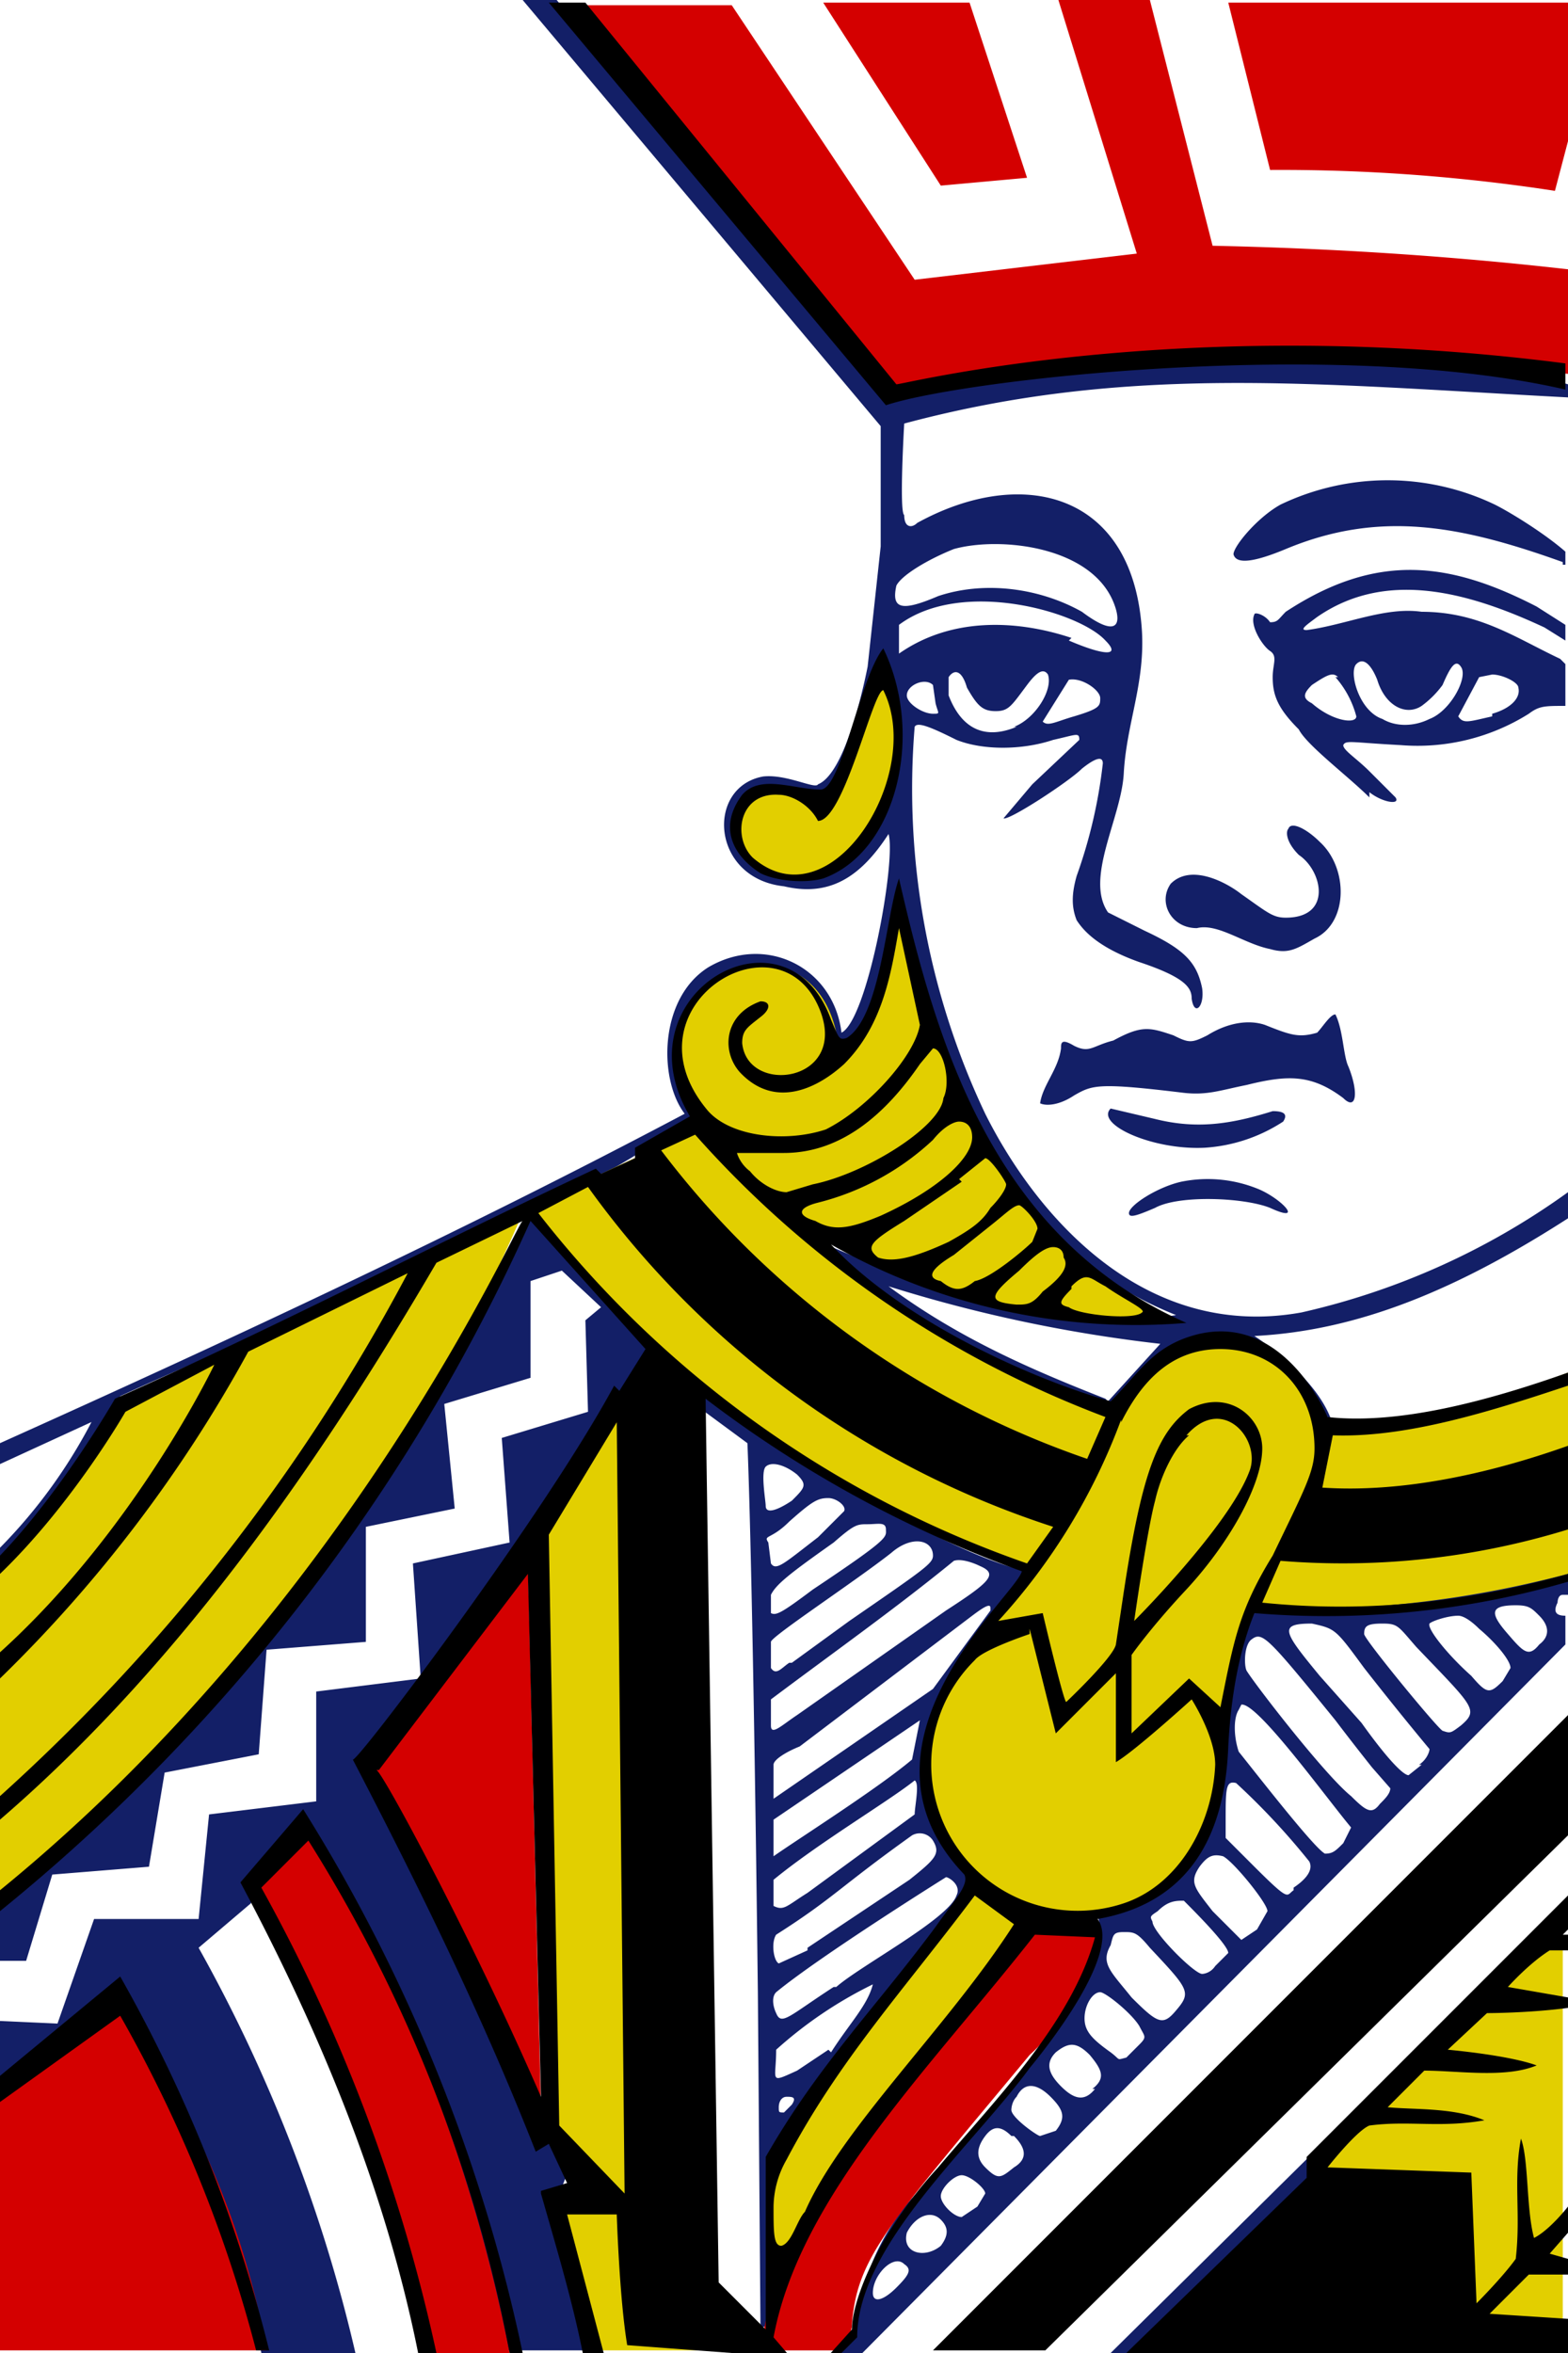 <svg viewBox="0 0 60 90" xmlns="http://www.w3.org/2000/svg"><path d="M31.4 30.3c-4.2-1.1-4.2 3.2-1 3.3 3.5.3 5-5.7 3.4-8 0 0-1.5 4.4-2.4 4.7zm-27.7 24L0 56v-.8c8.9-4 17.7-8.1 26.2-12.6-1-1.3-1-4.4.9-5.6 2.2-1.3 4.8 0 5.1 2.5 1-.5 2.1-6.6 1.8-7.6-1.1 1.7-2.3 2.4-4 2-2.8-.3-3-3.8-.8-4.2.9-.1 2 .5 2.1.3 1-.4 1.7-3.5 1.9-4.5l.5-4.6v-4.6L20 0h1.3L34 15c0-.6 17.7-2.8 26-.3v.5c-9.6-.5-16.8-1.3-25.4 1 0 0-.2 3.4 0 3.5 0 .5.3.5.5.3 4-2.2 8.3-1.2 8.6 4.2.1 2-.6 3.5-.7 5.4-.1 1.7-1.5 4-.6 5.3l1.4.7c1.5.7 2 1.2 2.2 2.2.1.7-.3 1.1-.4.4 0-.4-.2-.8-2-1.4-1.7-.6-2.2-1.3-2.4-1.6-.2-.5-.2-1 0-1.7a19 19 0 001-4.3c0-.3-.3-.2-.8.2-.5.5-2.8 2-3 1.9l1.1-1.3 1.8-1.7c0-.3-.1-.2-1 0-1.2.4-2.7.4-3.7 0-1-.5-1.5-.7-1.6-.5a29 29 0 002.7 14.8c1.9 3.8 6 8.7 12.1 7.6A27.9 27.8 0 0060 45.6v1c-4.2 2.7-8 4.3-12 4.5 0 0 2.5 1.6 3 3.4-3-4.5-5.7-3.4-8.6-.7-3.5-1.8-5.8-1.4-11-6.3 0 0 8 3.8 13.6 2.8-5-2-8.9-6.6-10.6-16.2-.3 1.9-1 5.7-2.2 6.1-1.7-6.3-8.2-2.6-5.6 2.5C20 47.3 12 50 4.6 53.4c0 0-.8 2.6-4.6 6.4v-.6a20 20 0 003.6-5zM12 70.6c-1-1-2.4 2.2-2.4 2.2l-2 1.7c2.8 5 4.8 10.3 6 15.5H10A39.6 39.5 0 004.6 76L0 80v-2.7l2.2.1 1.4-4h4l.4-4 4.1-.5v-4.2l4-.5-.3-4.4 3.7-.8-.3-4 3.3-1-.1-3.5.6-.5-1.5-1.4-1.2.4v3.7l-3.3 1 .4 4-3.4.7v4.4l-3.8.3-.3 4-3.6.7-.6 3.6-3.7.3L1 75H0v-2.2a87.2 87.1 0 0020.3-26.2c.3.3 3.4 3.4 4.7 5.1L14 67.5c2.5 5 5 9.5 6.6 13.9.3.7 1 .6 1.1 1.2.2.6-.5 1.3-.4 2l1.2 5.3h-3.1A64.3 64.2 0 0012 70.5zm30.4-17l2-2.2A55.7 55.7 0 0134 49.2c2.7 2 5.5 3.2 8.3 4.3zm-22.1-7zm12.4 42.6c.2-1.3.5-3 2-4.9 1.8-2 3.8-4 5-5.8 1.8-2.2 2.7-4.2 2.3-5.2 2.5-.4 4.7-2.6 4.8-6.5a14 14 0 011.2-5.2s5.2-.2 12-2.2v1.6h-.2c-.2 0-.2.3-.2.3-.2.4 0 .5.3.5v1.1L33 90h-1zm1.6-1.7c.5-.5.6-.7.3-.9-.4-.4-1.2.4-1.2 1.1 0 .4.4.3.9-.2zm1.7-1.6c.3-.4.3-.7 0-1-.4-.4-1-.1-1.3.5-.2.8.7 1 1.3.5zm1.4-1.5l.3-.5c0-.2-.6-.7-.9-.7-.3 0-.8.5-.8.8 0 .3.5.8.8.8l.6-.4zm1.3-2.7c-.4-.4-.7-.4-1 0s-.4.8 0 1.2c.5.5.6.4 1.1 0 .5-.3.5-.7 0-1.2zm1.7-.2c.4-.5.3-.8-.2-1.3s-1-.6-1.3 0c-.2.2-.2.5-.2.5 0 .3 1 1 1.1 1l.6-.2zm1.4-1.6c.5-.4.4-.7-.1-1.3-.5-.5-.8-.5-1.3-.1-.4.4-.3.8.2 1.3s.9.6 1.3.1zm1.8-1.7c.3-.3.2-.3 0-.7-.3-.5-1.3-1.3-1.5-1.3-.3 0-.6.5-.6 1s.3.8 1 1.3c.4.3.2.3.6.2l.5-.5zm1.4-1.3c.6-.7.5-.8-1-2.4-.5-.6-.6-.6-1-.6s-.4.1-.5.5c-.4.7 0 1 .8 2 1 1 1.2 1.1 1.7.5zm1.5-1.7l.5-.5c0-.3-1.3-1.6-1.7-2-.3 0-.6 0-1 .4-.3.2-.3.2-.2.4 0 .4 1.6 2 1.9 2 0 0 .3 0 .5-.3zm1.6-1.4l.4-.7c0-.3-1.3-1.9-1.7-2.1-.4-.1-.6 0-.9.4-.4.6-.2.8.5 1.7l1.1 1.1.6-.4zm1.4-1.6c.3-.2.8-.6.6-1a27.1 27.1 0 00-2.8-3c-.4-.1-.4.2-.4 1.5v.6l1 1c1.5 1.5 1.3 1.2 1.6 1zm1.9-1.7l.3-.6c-1-1.2-3.6-4.8-4.2-4.7l-.1.2c-.2.3-.2 1 0 1.6.8 1 2.9 3.7 3.3 3.9.3 0 .4-.1.7-.4zm1.4-1.5c.2-.2.4-.4.4-.6l-.7-.8a98.2 98.1 0 01-1.4-1.8c-2.6-3.2-2.8-3.4-3.2-3.1-.3.2-.3 1-.2 1.2.3.5 3 4 4 4.8.6.6.8.7 1.1.3zm1.5-1.5c.3-.2.4-.5.4-.6a134.2 134 0 01-2.5-3.1c-1.1-1.5-1.1-1.5-2-1.7-1.3 0-1.1.3.3 2l1.6 1.8c1 1.4 1.6 2 1.8 2l.5-.4zm1.6-1.5c.7-.6.5-.7-1.7-3-.7-.8-.7-.9-1.3-.9s-.7.1-.7.4c0 .2 2.8 3.6 3 3.7.3.1.3.1.7-.2zm1.6-1.7l.3-.5c0-.3-.6-1-1.2-1.5-.3-.3-.6-.5-.8-.5-.4 0-1 .2-1.1.3-.1.2.7 1.2 1.6 2 .6.7.7.7 1.2.2zm1.4-1.4c.4-.3.4-.7 0-1.1-.3-.3-.4-.4-.9-.4-1 0-1 .3-.3 1.1.6.7.8.9 1.2.4zm-29.3 6.6V71c1-.7 4-2.6 5.3-3.7l.3-1.5-5.6 3.8zm8.3-8c0-.2-.3 0-.7.3l-6.6 5c-.5.2-1 .5-1 .7v1.3l6.1-4.2 2.2-3zM37.3 72s-5.9 7.1-7.8 10.7V89h-.4L29 76.2c-.2-16.8-.4-21-.4-21l-1.9-1.4v-.6s8.5 6 12.6 6.9c-3 4.7-5.8 6.6-2 12zm-7 8.5c.2-.3 0-.3-.2-.3s-.3.2-.3.4 0 .2.2.2l.3-.3zm1.5-2c.7-1.1 1.4-1.8 1.6-2.6a16 16 0 00-3.7 2.5c0 1.2-.3 1.3.8.8l1.2-.8zM32 76c.9-.8 4.3-2.6 4.6-3.5.2-.4-.3-.7-.4-.7 0 0-4.8 3-6.5 4.4-.2.2-.1.6 0 .8.2.5.5.1 2.2-1zm-1.1-1.5l3.9-2.6c1-.8 1.2-1 .9-1.5a.6.6 0 00-.8-.2c-2.8 2-3 2.4-5.2 3.8-.2.3-.1 1 .1 1.1l1.1-.5zm0-2.1l4.1-3c0-.3.2-1.2 0-1.3-1 .8-3.7 2.4-5.4 3.8v1c.4.2.5 0 1.3-.5zm-.4-6.8l5.7-4c1.7-1.1 2-1.4 1.3-1.7-.2-.1-.7-.3-1-.2-2.2 1.8-4.6 3.5-7 5.3v1c0 .4.4 0 1-.4zm-.2-2l2.2-1.6c2.9-2 3.2-2.2 3.2-2.5 0-.6-.8-.8-1.6-.1-1.4 1.1-4.6 3.2-4.6 3.4v1c.2.3.4 0 .7-.2zm.8-2.8c3-2 2.8-2 2.8-2.3 0-.3-.3-.2-.7-.2s-.5 0-1.3.7c-1.7 1.2-2.2 1.6-2.4 2v.7c.2.1.4 0 1.6-.9zm.2-2l1-1c.1-.2-.3-.5-.6-.5-.4 0-.6.1-1.5.9-.7.7-1 .5-.8.8l.1.8c.2.3.5 0 1.8-1zm-.8-2.4c-.5-.4-1-.5-1.2-.3-.2.2 0 1.3 0 1.5 0 .3.4.2 1-.2.5-.5.6-.6.2-1zm12.7-10c0-.3 1.1-1 2-1.2a5.1 5.1 0 013 .3c.9.4 1.7 1.3.4.7-1-.4-3.5-.5-4.4 0-.7.3-1 .4-1 .2zm-.7-4l1.7.4c1.6.4 2.9.2 4.5-.3.4 0 .6.1.4.4a6.2 6.2 0 01-3 1c-2 .1-4.2-.9-3.6-1.5zm-2.7-.2c.1-.7.7-1.3.8-2.1 0-.2 0-.4.5-.1.6.3.7 0 1.5-.2 1.1-.6 1.4-.5 2.3-.2.6.3.7.3 1.3 0 .8-.5 1.6-.6 2.2-.4 1 .4 1.3.5 2 .3.2-.2.5-.7.7-.7.3.6.3 1.6.5 2 .4 1 .3 1.7-.2 1.2-1.2-.9-2.1-.9-3.7-.5-1 .2-1.5.4-2.4.3-3.3-.4-3.5-.3-4.2.1-.6.4-1.1.4-1.3.3zm8.8-5.9c-1-.2-2-1-2.8-.8-1 0-1.5-1-1-1.7.8-.8 2.2 0 2.7.4 1 .7 1.2.9 1.7.9 1.8 0 1.4-1.8.5-2.4-.5-.5-.5-.9-.4-1 .1-.3.7 0 1.2.5 1.1 1 1.1 3.1-.2 3.7-.7.4-1 .6-1.7.4zm3.8-5.8c-.8-.8-2.4-2-2.7-2.6-.8-.8-1-1.3-1-2 0-.5.2-.8-.1-1-.3-.2-.8-1-.6-1.4 0-.1.4 0 .6.3.3 0 .3-.1.6-.4 3.5-2.3 6.3-1.9 9.6-.2l1.1.7v.6l-.8-.5c-3-1.4-6.1-2.2-8.7-.4-.4.3-.7.5-.4.5 1.5-.2 3-.9 4.4-.7 2.2 0 3.6 1 5.3 1.8l.2.2V27c-.8 0-1 0-1.4.3a8 8 0 01-4.9 1.2c-1.9-.1-2.1-.2-2.2 0 0 .2.5.5 1 1l1 1c.2.3-.5.2-1-.2zm-1.2-4.6c-.2-.2-.4-.1-1 .3-.3.3-.4.5 0 .7.8.7 1.7.8 1.7.5a3.7 3.7 0 00-.8-1.5zm3.5 1.6c.8-.3 1.5-1.6 1.2-2-.2-.3-.4 0-.7.7a3.7 3.7 0 01-.8.8c-.6.4-1.4 0-1.7-1-.2-.5-.5-.9-.8-.6-.3.3.1 1.8 1 2.1.5.3 1.2.3 1.8 0zm2.4-.2c.7-.2 1.1-.6 1-1 0-.2-.6-.5-1-.5l-.5.1-.8 1.5c.2.3.4.2 1.3 0zm2.7-5.8c-3.9-1.4-7-2-10.6-.5-1.2.5-1.9.6-2 .2 0-.3.9-1.4 1.8-1.9a9.5 9.5 0 018.2 0c.6.3 1.9 1.1 2.7 1.8v.5h-.1zm-21 6.3c.8-.3 1.5-1.4 1.3-2-.2-.3-.5 0-.8.4-.6.8-.7 1-1.2 1s-.7-.2-1.1-.9c-.2-.7-.5-.7-.7-.4v.7c.5 1.3 1.4 1.7 2.6 1.2zm2.3-.4c1-.3 1-.4 1-.7 0-.3-.7-.8-1.2-.7l-1 1.6c.2.2.5 0 1.2-.2zm-5.3-.5l-.1-.7c-.3-.3-1 0-1 .4 0 .3.6.7 1 .7.3 0 .2 0 .1-.4zm5.1-2.4c1.4.6 2 .6 1.4 0-1-1.1-5.5-2.4-7.9-.6V25c2-1.4 4.5-1.3 6.6-.6zM36.5 21c-1 .4-2 1-2.2 1.4-.2.9.2 1 1.6.4 1.8-.6 3.9-.3 5.5.6 1.2.9 1.5.6 1.3-.1-.7-2.4-4.4-2.8-6.2-2.3zM60 73.6C54.3 79 49.2 84.3 43.5 90h-1L60 72.7z" fill="#131f67"/><path d="M48 61.5c-.8 1.6-1.1 3.6-1.3 5.4.1 6.8-7.3 7.2-7.3 6.4 0 0-3.5 6.1-9.8 13.2-.2 0-.8-2.3 1-5.3 2.3-4 6.9-9 6.7-9.1-4.6-5.4 1-10 2-12a40.7 40.6 0 01-19.1-13.9c2.4-1 4.5-2.3 7-3-4.4-6 4.4-9.1 4.9-3 1.8-1 1.6-3.6 2.2-5.5 0 0 1.4 5.2 3.3 8.8 1.4 3.3 6.3 6.6 6.6 6.6-.5 1.5-12.2-1.5-12.4-3v1.1a48.9 48.8 0 0010.6 5.7c2-2 5.7-5.2 8.4.6 3.1 0 6.3-.9 9.2-2v7.7c-3.8 1-7.8 1.5-12 1.3zM33.7 26c1.6 2.5 0 7.3-3 7.6-3.6.2-3.6-5.3.6-2.7 1 0 2-4.8 2.4-4.9zm-29 27.6L20 46.4A68.6 68.5 0 010 72.7v-13c2-2.1 4.7-6 4.7-6zm21.7 33.7l2.8 2.6h-6.8c-.4-3.2-.8-5.5-1-5.5 1-1.2-.3-2.5-.4-4-.2-7.2-.2-22.2-.2-22.2l2.9-4.4s1 28.9 2.7 33.6zm23.9-4.6s5-5.1 9.5-9.4V90h-3.3a39.9 39.9 0 01-6.2-7.3z" fill="#e2cf00"/><path d="M9.6 72.2l2.2-2.2c3.6 6 6.3 12.8 7.7 20h-3.1a61.1 61.1 0 00-6.8-17.8zm-5 4.6a31.7 31.6 0 015.6 13.1H0v-9.7zM31.2 84c2.8-3.8 5.6-7 8.3-10.4.7.2 2.4.2 2.4.2.3.1-.5 3-2.5 4.8-5.4 6.5-6.6 7.7-6.8 10.3 0 .4-.3.7-.6 1h-2.2l-.6-.6c.4-2.2 1-3.7 2-5.3zM14 67.8l6.2-8.1.5 21zm19.8-53L22 .2H28l7 10.5 8.5-1L40.5 0H44l2.4 9.4c4.7.1 9.2.4 13.6.9v4a96 96 0 00-26 .7zm14.8-8.3L47 .1h13v5.3l-.5 1.9a69 69 0 00-10.8-.8zm-9.3.3l-3.3.3-4.5-7h5.6z" fill="#d40000"/><path d="M34.3 14.7c.3 0 10.9-2.7 25.6-.8v1c-8.7-2-23-.4-26 .6L21 .1h1.4zM50 83.2v-.7l10-10v1.3l-.2.2h.2v.6h-.7c-.8.5-1.6 1.4-1.6 1.4l2.3.4v.4c-1.5.2-3.1.2-3.1.2l-1.5 1.4s2.3.2 3.4.6c-1.2.5-3 .2-4.3.2l-1.4 1.4c1 .1 2.5 0 3.7.5-1.7.3-2.9 0-4.4.2-.5.2-1.6 1.6-1.6 1.6l5.5.2.2 5s1-1 1.5-1.7c.2-1.7-.1-3 .2-4.6.3.8.2 2.7.5 3.8.4-.2.9-.7 1.3-1.2v1l-.7.8.7.2v.6h-1.5L57 88.5l3.1.2V90H43.1l6.9-6.7zm-29.3.6l1-.3L21 82l-.5.3c-2-5.1-4.4-10-7-15 .1.2 7.3-9.3 10-14.3l.2.2 1-1.6-4.4-4.9A71.8 71.7 0 010 73.1v-.8c13.5-11 19.8-25.6 20-25.6l-3.3 1.6c-4.1 7-9.5 15.1-16.7 21.3v-.9a72.8 72.7 0 0015.6-20l-6.1 3A52.8 52.7 0 010 64.2v-1c5.2-4.7 8.2-11 8.2-11L4.8 54s-2 3.5-4.8 6.2v-.7c2.4-2.5 4.4-6 4.4-6 6.3-2.8 12.2-5.9 18.4-8.8l.2.2 1.3-.6v-.4l2.1-1.2c-2.8-4.7 3.7-8.4 5.4-3.7.3.7.3.8.6.7 1.3-.8 1.5-4.7 2-6.1 1.4 6.1 3.5 13.7 11 17a23.5 23.4 0 01-13.6-3c2.5 2.7 7.2 5 10.7 6 1-1 1.5-1.9 2.8-2.4 3.7-1.4 5.5 3 5.5 3 2.7.3 6.1-.6 9.2-1.7v.5c-3 1-6.2 2-9 1.9l-.4 2c3 .2 6.3-.5 9.4-1.6v3.2a29.3 29.3 0 01-11 1.2l-.7 1.6c3.9.4 7.8 0 11.7-1.1v.3a33.2 33.2 0 01-12 1.2c-.6 1.5-.9 3.2-1 5.1-.1 2.7-1 5.9-5 6.6.8 1.1-1.2 4-2.6 5.7-2.2 3-6.6 6.8-6.6 10.3l-.7.7h-.4l.9-1c0-1.1 1-3.7 3.3-6.2 2.1-2.5 5.1-5.5 6-8.8l-2.3-.1c-4 5.1-9 10-10 15.4l.6.7H28V90l-4-.3c-.3-1.8-.4-5-.4-5h-1.9l1.4 5.3h-.8c-.4-2-1-4-1.6-6.1zM4.6 75.6a56.5 56.4 0 015.7 14.3h-.5a52.6 52.6 0 00-5.2-12.8L0 80.4v-1zm26.9-42c-.7.2-1.8.1-2.4-.2-1.1-.7-1.6-1.8-.7-3 .7-.8 2-.2 3-.2.8 0 1.5-4.3 2.4-5.4 1.6 3.3.5 7.8-2.3 8.8zm-.2-2.2c-.3-.6-1-1-1.5-1-1.5-.1-1.8 1.6-1 2.4 3 2.6 6.6-3.2 5-6.4-.4 0-1.5 5-2.5 5zm3.1 4.1c-.3 1.7-.6 3.7-2.1 5.2-1.1 1-2.7 1.7-4 .3-.7-.8-.6-2.2.8-2.7.4 0 .4.3 0 .6-.5.4-.7.5-.7 1 .2 2 4 1.5 3-1.2-1.5-4-7.7-.2-4.3 3.8.9 1 3 1.2 4.5.7 1.6-.8 3.4-2.8 3.6-4l-.8-3.7zm.8 5.2c-1.3 1.9-3 3.4-5.2 3.4h-1.8s.1.4.5.7c.4.5 1 .8 1.4.8l1-.3c2-.4 4.9-2.2 5-3.3.3-.6 0-1.9-.4-1.9l-.5.6zm.5 2.9a10 10 0 01-4.4 2.4c-.8.2-.8.5-.1.7.7.4 1.3.3 2.5-.2 2.2-1 3.5-2.2 3.5-3 0-.4-.2-.6-.5-.6-.2 0-.6.2-1 .7zm-10.4.4a34.5 34.4 0 0016.3 11.8l.7-1.6a39.6 39.5 0 01-15.7-10.8zm11.5 1.2l-2.2 1.5c-1.3.8-1.5 1-1 1.4.6.2 1.4 0 2.7-.6.9-.5 1.3-.8 1.6-1.3.3-.3.6-.7.6-.9 0-.1-.6-1-.8-1l-1 .8zm-16.2 1.2a40.6 40.6 0 0018.7 13.4l1-1.4a35.3 35.3 0 01-17.8-13zm17.4.4L36.5 48c-1 .6-1 .9-.5 1 .5.4.8.4 1.3 0 .6-.1 1.9-1.2 2.2-1.5l.2-.5c0-.3-.6-.9-.7-.9-.2 0-.5.3-1 .7zm1 1.8c-1.2 1-1.2 1.2-.1 1.3.4 0 .6 0 1-.5.8-.6 1-1 .8-1.3 0-.3-.2-.4-.4-.4-.3 0-.7.3-1.3.9zm2 .7c-.5.5-.5.6-.1.7.4.3 2.5.5 2.8.2.2-.1-.7-.5-1.4-1-.6-.3-.7-.6-1.3 0zm1.9 5a23.5 23.4 0 01-4.7 7.7l1.7-.3s.8 3.4.9 3.4c0 0 1.8-1.7 1.9-2.2l.3-2c.7-4.6 1.3-6.1 2.5-7 1.5-.8 2.8.3 2.8 1.5 0 1.4-1.3 3.7-3 5.5-1.3 1.4-2 2.4-2 2.4v3l2.2-2.1 1.2 1.1c.5-2.5.7-3.7 2-5.8 1.2-2.5 1.6-3.2 1.6-4.1 0-2.2-1.5-3.8-3.6-3.8-1.7 0-2.9 1-3.8 2.8zm-15.4 33l1.8 1.8v-6.6c2-3.5 4.2-5.7 6.5-8.8.7-1 1.3-1.6 1.1-2-4.8-5 2-10.7 2.2-11.6A45.2 45.1 0 0127 53.5zm18-32.4c-.6.5-1.1 1.6-1.3 2.5-.3 1.1-.8 4.6-.8 4.6s3.6-3.6 4.4-5.7c.5-1.2-1-3-2.4-1.4zM21 58.7l.4 22.6 2.5 2.6-.3-29.5zm-6.6 9c.2 0 3.7 6.5 6.3 12.5l-.5-20-5.7 7.5zm25-5.2s-1.8.6-2.1 1a5.6 5.6 0 005.7 9.3c2.1-.7 3.4-3 3.5-5.3 0-1.1-.9-2.5-.9-2.5s-2.2 2-2.9 2.4V64l-2.3 2.3-1-4zm-27.8 6.7A64 64 0 0120 90h-.5a56.4 56.4 0 00-7.7-19.6l-1.8 1.8A65.1 65 0 0116.7 90H16c-1.2-6-3.6-12-6.8-18zm25.7 3.3c-2.7 3.6-5.2 6.3-7.2 10.1a3.7 3.7 0 00-.5 1.8c0 1 0 1.5.3 1.5.4-.1.6-1 .9-1.3 1.4-3.2 5.5-7.1 8-11zM60 70.2L40 89.9h-4.3L60 65.6z"/></svg>
